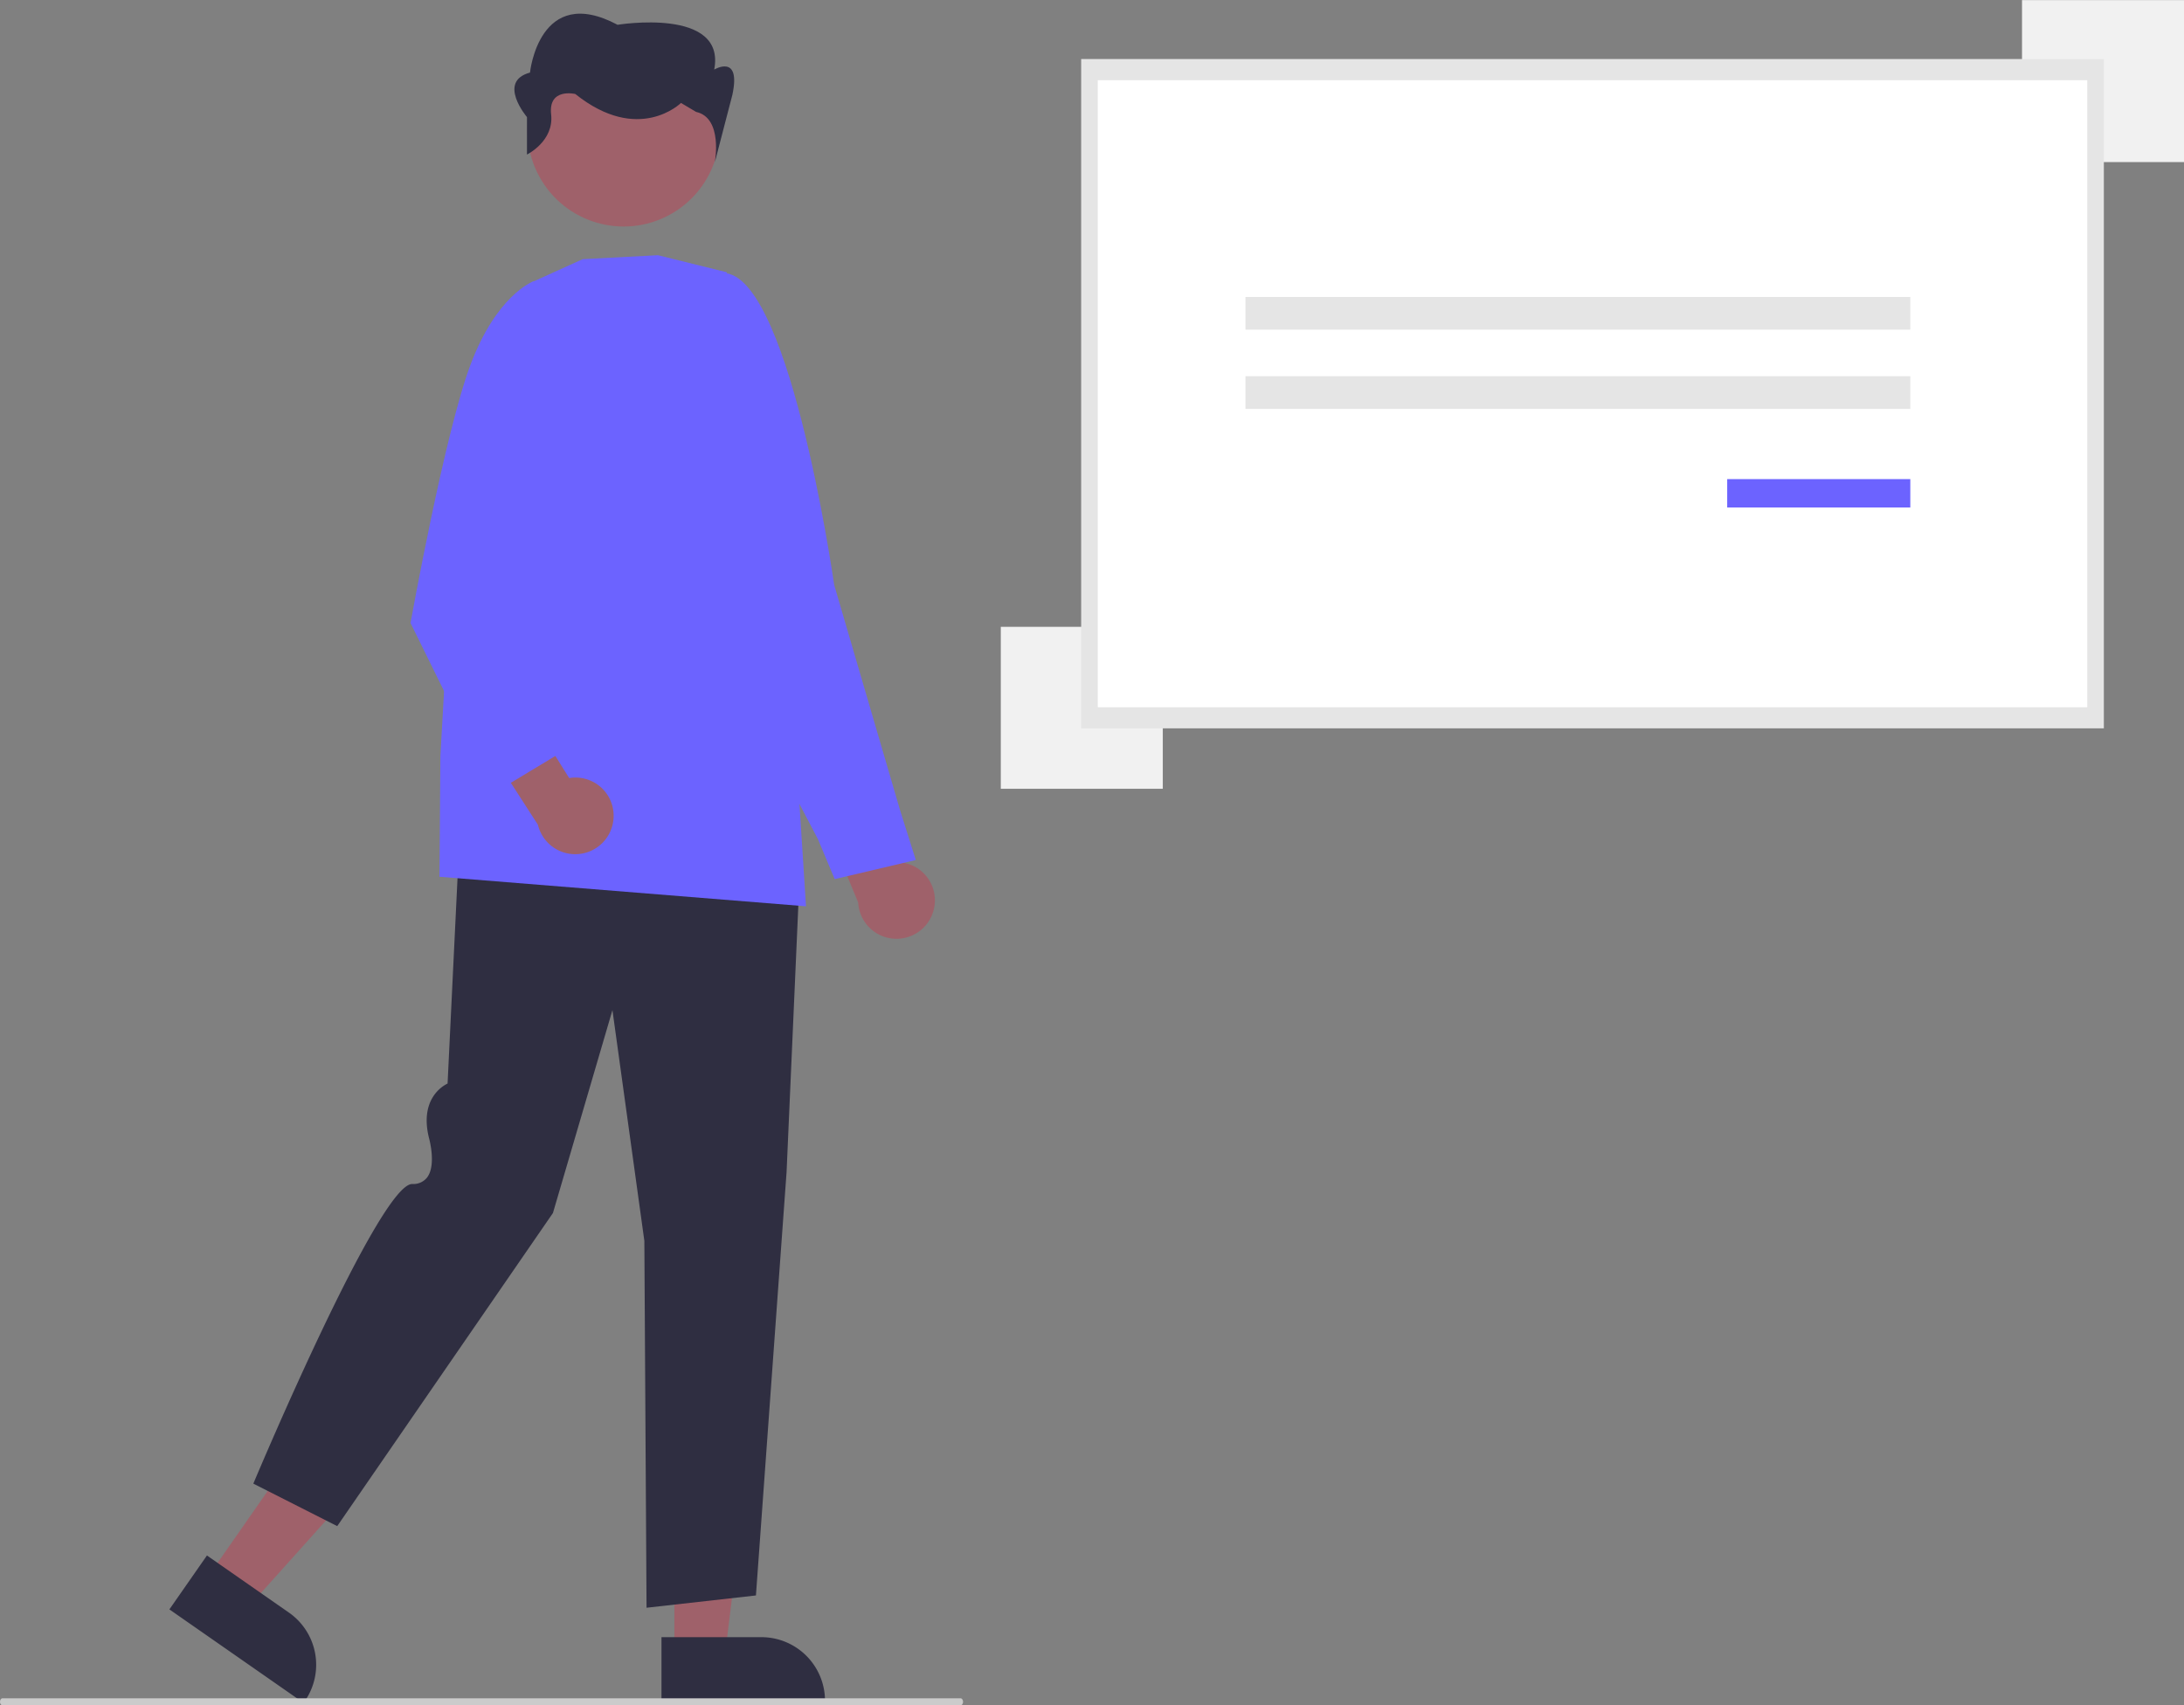 <svg xmlns="http://www.w3.org/2000/svg" width="620.206" height="484.349" viewBox="0 0 620.206 484.349">
  <rect x="0" y="0" width="620.206" height="484.349" fill="#808080" stroke="none"/>
  <g id="Group_21" data-name="Group 21" transform="translate(0 -149.967)">
    <path id="Path_125" data-name="Path 125" d="M554.193,472.564a10.837,10.837,0,0,0-10.479-12.9l-9.151-23.012-15.341,2.15L532.6,471.121a10.9,10.9,0,0,0,21.592,1.443Z" transform="translate(-288.897 -64.822)" fill="#9f616a"/>
    <path id="Path_126" data-name="Path 126" d="M525.93,464.479l-4.753-11.335-29.621-56.385,1.611-104.332.309-.041c18.954-2.5,31.778,84.829,32.315,88.548l18.716,64.008,4.455,14.108Z" transform="translate(-288.897 -64.822)" fill="#6c63ff"/>
    <path id="Path_127" data-name="Path 127" d="M296.518,484.658h14.4l6.851-55.551H296.515Z" transform="translate(-105 135)" fill="#9f616a"/>
    <path id="Path_128" data-name="Path 128" d="M476.741,679.778h28.364a18.076,18.076,0,0,1,18.075,18.074v.588l-46.439,0Z" transform="translate(-288.897 -64.822)" fill="#2f2e41"/>
    <path id="Path_129" data-name="Path 129" d="M164.1,462.715l11.817,8.234,37.382-41.658-17.44-12.153Z" transform="translate(-105 135)" fill="#9f616a"/>
    <path id="Path_130" data-name="Path 130" d="M347.667,656.579l23.271,16.216h0a18.076,18.076,0,0,1,4.5,25.164l-.336.482L337,671.891Z" transform="translate(-288.897 -64.822)" fill="#2f2e41"/>
    <path id="Path_131" data-name="Path 131" d="M472.5,671.422l-.622-104.21-9.063-65.526L445.92,559.31l-.033.047-61.225,88.885-23.823-12.07.131-.31c1.456-3.463,35.762-84.794,44.983-84.794A4.98,4.98,0,0,0,410.2,549.2c2.706-3.614.5-11.283.48-11.36-2.64-10.946,4-14.674,5.319-15.3l3.556-73.4.369.025,96.39,6.761L512.264,547.7l-8.7,120.232-.3.034Z" transform="translate(-288.897 -64.822)" fill="#2f2e41"/>
    <path id="Path_132" data-name="Path 132" d="M517.781,472.2l-.417-.034L413.7,463.812l.256-34.3,5.074-89.558.029-.062,20.663-44.859,14.647-6.633,21.37-1.125.052.013,19.5,4.832L515.582,437.76Z" transform="translate(-288.897 -64.822)" fill="#6c63ff"/>
    <circle id="Ellipse_8" data-name="Ellipse 8" cx="27.294" cy="27.294" r="27.294" transform="translate(140.055 176.15) rotate(-28.663)" fill="#9f616a"/>
    <path id="Path_133" data-name="Path 133" d="M438.546,258.681V248.047s-8.576-10.1.858-12.645c0,0,2.573-25.443,24.87-13.57,0,0,30.873-5.089,27.443,12.721,0,0,7.718-4.65,5.146,7.224L491.887,260.9s2.4-12.634-5.315-14.33l-4.288-2.544s-12.006,11.873-30.016-2.544c0,0-7.718-1.842-6.861,5.791S438.546,258.681,438.546,258.681Z" transform="translate(-288.897 -64.822)" fill="#2f2e41"/>
    <path id="Path_134" data-name="Path 134" d="M463.154,446.587A10.837,10.837,0,0,0,450.53,435.78l-13.132-21-14.706,4.868,18.961,29.391a10.9,10.9,0,0,0,21.5-2.456Z" transform="translate(-288.897 -64.822)" fill="#9f616a"/>
    <path id="Path_135" data-name="Path 135" d="M429.236,439.969l-23.758-48.235.021-.117c.1-.534,9.659-53.634,16.973-73.152,7.36-19.642,17.435-23.585,17.861-23.743l.213-.079,9.034,8.665-12.514,83.527,13.489,40.284Z" transform="translate(-288.897 -64.822)" fill="#6c63ff"/>
    <rect id="Rectangle_64" data-name="Rectangle 64" width="46" height="46" transform="translate(574.206 150)" fill="#f1f1f1"/>
    <rect id="Rectangle_65" data-name="Rectangle 65" width="46" height="46" transform="translate(284.206 328)" fill="#f1f1f1"/>
    <path id="Path_136" data-name="Path 136" d="M635.922,404.665H919.153V220.556H635.922Z" transform="translate(-325.897 -50.822)" fill="#fff"/>
    <path id="Path_137" data-name="Path 137" d="M923.342,407.665H632.922V217.556H923.34Zm-285.7-6H918.629V223.556H637.636Z" transform="translate(-325.897 -50.822)" fill="#e5e5e5"/>
    <rect id="Rectangle_66" data-name="Rectangle 66" width="188.806" height="9.279" transform="translate(353.678 234.316)" fill="#e5e5e5"/>
    <rect id="Rectangle_67" data-name="Rectangle 67" width="188.806" height="9.279" transform="translate(353.678 256.819)" fill="#e5e5e5"/>
    <rect id="Rectangle_68" data-name="Rectangle 68" width="52" height="8.053" transform="translate(490.484 286.045)" fill="#6c63ff"/>
    <path id="Path_138" data-name="Path 138" d="M456.669,700.138H184.611c-.394,0-.714-.448-.714-1s.32-1,.714-1H456.669c.394,0,.714.448.714,1S457.063,700.138,456.669,700.138Z" transform="translate(-183.897 -65.822)" fill="#cbcbcb"/>
  </g>
</svg>
